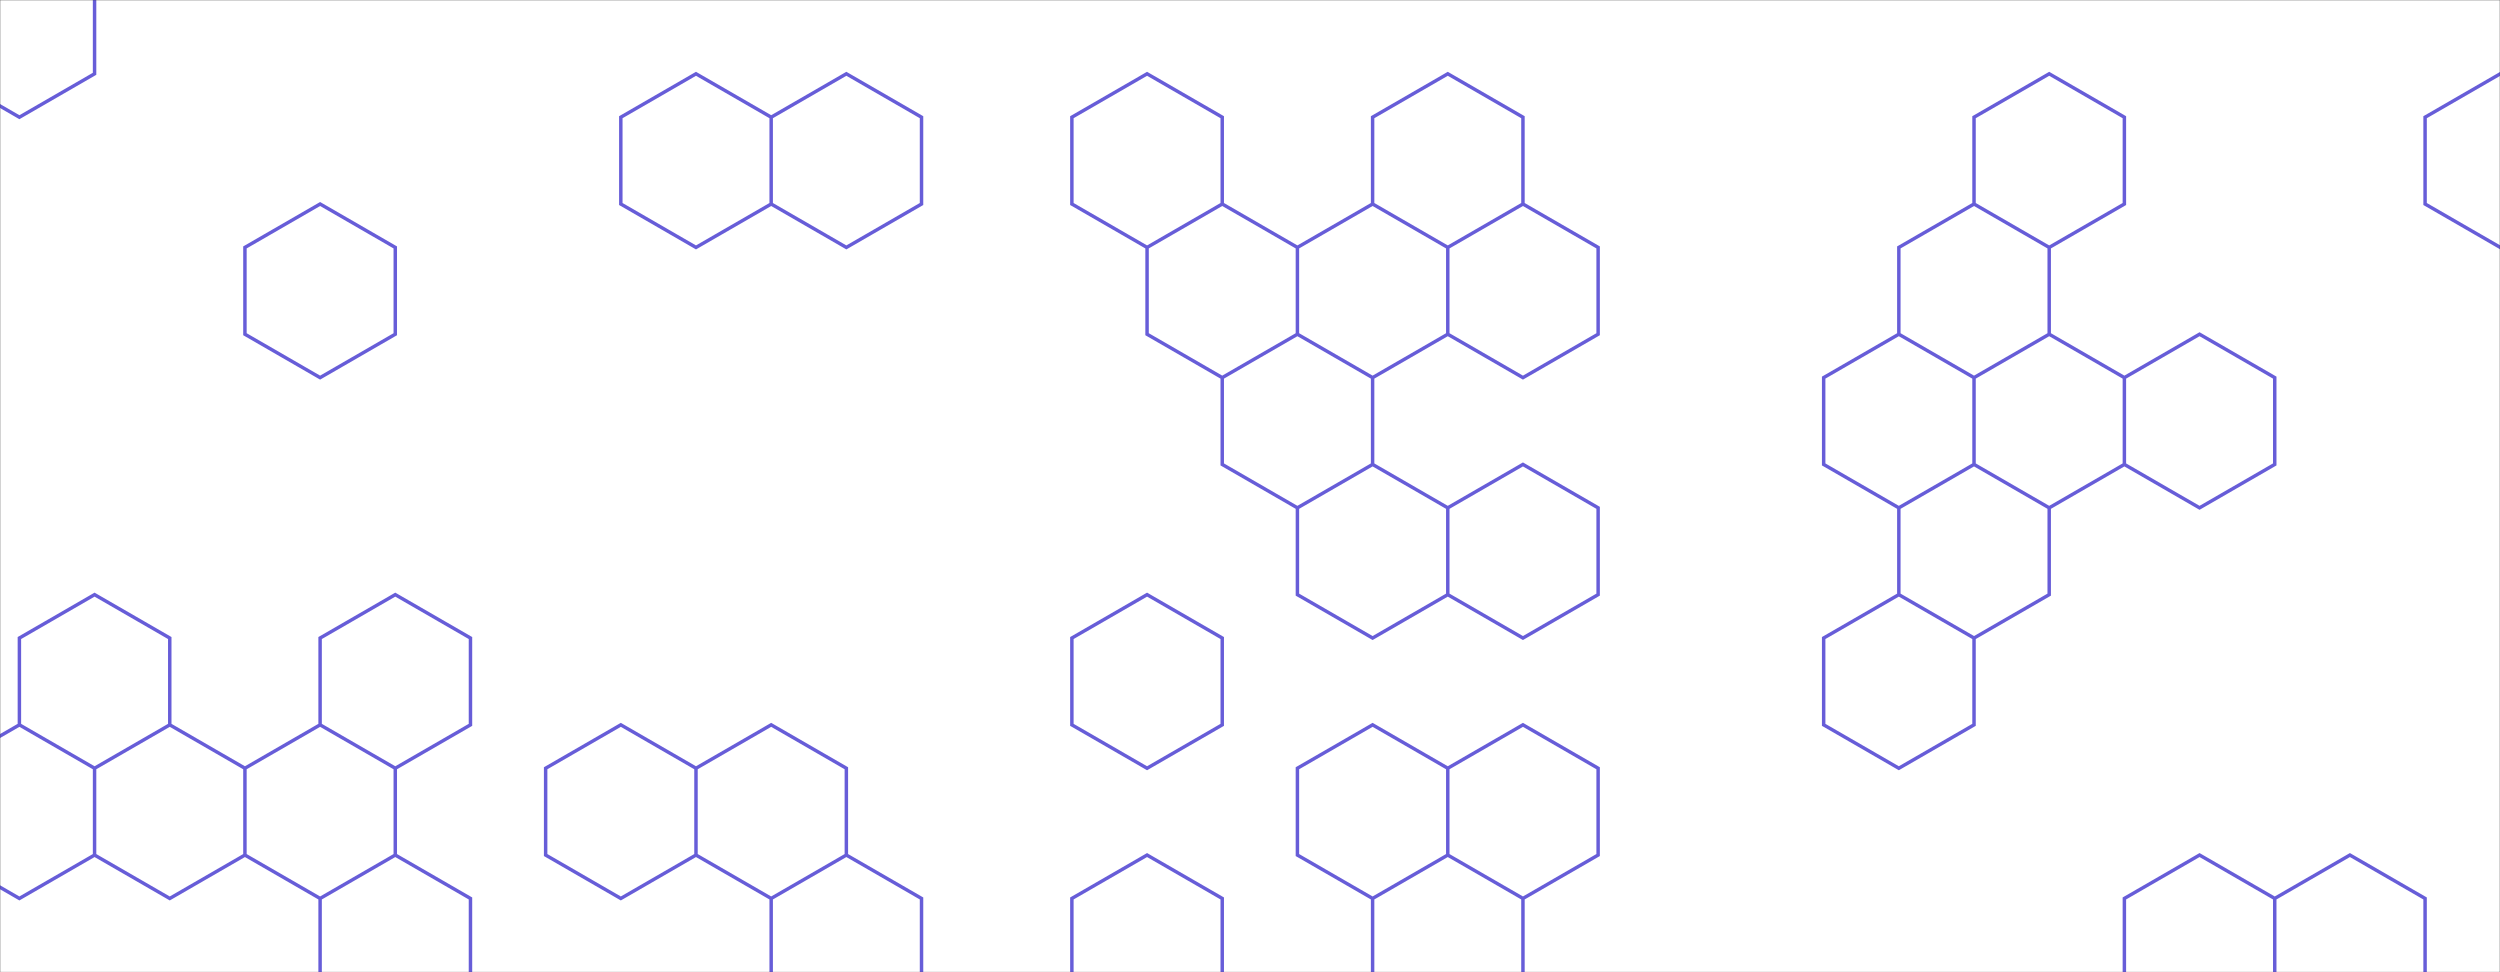 <svg xmlns="http://www.w3.org/2000/svg" version="1.1" xmlns:xlink="http://www.w3.org/1999/xlink" xmlns:svgjs="http://svgjs.dev/svgjs" width="1440" height="560" preserveAspectRatio="none" viewBox="0 0 1440 560">
    <rect x="0" y="0" width="1440" height="560" fill="#333333" stroke="none"/>
    <g mask="url(&quot;#SvgjsMask1005&quot;)" fill="none">
        <rect width="1440" height="560" x="0" y="0" fill="rgba(255, 255, 255, 1)"></rect>
        <path d="M48.66 -2.06L113.61 35.44L113.61 110.44L48.66 147.94L-16.29 110.44L-16.29 35.44zM113.61 110.44L178.57 147.94L178.57 222.94L113.61 260.44L48.66 222.94L48.66 147.94zM48.66 447.94L113.61 485.44L113.61 560.44L48.66 597.94L-16.29 560.44L-16.29 485.44zM243.52 335.44L308.48 372.94L308.48 447.94L243.52 485.44L178.57 447.94L178.57 372.94zM243.52 560.44L308.48 597.94L308.48 672.94L243.52 710.44L178.57 672.94L178.57 597.94zM308.48 -2.06L373.43 35.44L373.43 110.44L308.48 147.94L243.52 110.44L243.52 35.44zM373.43 110.44L438.38 147.94L438.38 222.94L373.43 260.44L308.48 222.94L308.48 147.94zM308.48 222.94L373.43 260.44L373.43 335.44L308.48 372.94L243.52 335.44L243.52 260.44zM373.43 335.44L438.38 372.94L438.38 447.94L373.43 485.44L308.48 447.94L308.48 372.94zM308.48 447.94L373.43 485.44L373.43 560.44L308.48 597.94L243.52 560.44L243.52 485.44zM503.34 560.44L568.29 597.94L568.29 672.94L503.34 710.44L438.38 672.94L438.38 597.94zM633.24 110.44L698.2 147.94L698.2 222.94L633.24 260.44L568.29 222.94L568.29 147.94zM568.29 222.94L633.24 260.44L633.24 335.44L568.29 372.94L503.34 335.44L503.34 260.44zM568.29 447.94L633.24 485.44L633.24 560.44L568.29 597.94L503.34 560.44L503.34 485.44zM633.24 560.44L698.2 597.94L698.2 672.94L633.24 710.44L568.29 672.94L568.29 597.94zM698.2 222.94L763.15 260.44L763.15 335.44L698.2 372.94L633.24 335.44L633.24 260.44zM893.06 560.44L958.01 597.94L958.01 672.94L893.06 710.44L828.1 672.94L828.1 597.94zM958.01 -2.06L1022.97 35.44L1022.97 110.44L958.01 147.94L893.06 110.44L893.06 35.44zM1087.92 -2.06L1152.87 35.44L1152.87 110.44L1087.92 147.94L1022.97 110.44L1022.97 35.44zM1217.83 -2.06L1282.78 35.44L1282.78 110.44L1217.83 147.94L1152.87 110.44L1152.87 35.44zM1217.83 222.94L1282.78 260.44L1282.78 335.44L1217.83 372.94L1152.87 335.44L1152.87 260.44zM1282.78 335.44L1347.73 372.94L1347.73 447.94L1282.78 485.44L1217.83 447.94L1217.83 372.94zM1282.78 560.44L1347.73 597.94L1347.73 672.94L1282.78 710.44L1217.83 672.94L1217.83 597.94zM1347.74 -2.06L1412.69 35.44L1412.69 110.44L1347.74 147.94L1282.78 110.44L1282.78 35.44zM1412.69 110.44L1477.64 147.94L1477.64 222.94L1412.69 260.44L1347.74 222.94L1347.74 147.94zM1412.69 335.44L1477.64 372.94L1477.64 447.94L1412.69 485.44L1347.74 447.94L1347.74 372.94zM1347.74 447.94L1412.69 485.44L1412.69 560.44L1347.74 597.94L1282.78 560.44L1282.78 485.44zM1412.69 560.44L1477.64 597.94L1477.64 672.94L1412.69 710.44L1347.74 672.94L1347.74 597.94zM1542.6 110.44L1607.55 147.94L1607.55 222.94L1542.6 260.44L1477.64 222.94L1477.64 147.94zM1542.6 560.44L1607.55 597.94L1607.55 672.94L1542.6 710.44L1477.64 672.94L1477.64 597.94z" stroke="rgba(0, 0, 0, 0)" stroke-width="2"></path>
        <path d="M41.16 -2.06 a7.5 7.5 0 1 0 15 0 a7.5 7.5 0 1 0 -15 0zM106.11 35.44 a7.5 7.5 0 1 0 15 0 a7.5 7.5 0 1 0 -15 0zM106.11 110.44 a7.5 7.5 0 1 0 15 0 a7.5 7.5 0 1 0 -15 0zM41.16 147.94 a7.5 7.5 0 1 0 15 0 a7.5 7.5 0 1 0 -15 0zM-23.79 110.44 a7.5 7.5 0 1 0 15 0 a7.5 7.5 0 1 0 -15 0zM-23.79 35.44 a7.5 7.5 0 1 0 15 0 a7.5 7.5 0 1 0 -15 0zM171.07 147.94 a7.5 7.5 0 1 0 15 0 a7.5 7.5 0 1 0 -15 0zM171.07 222.94 a7.5 7.5 0 1 0 15 0 a7.5 7.5 0 1 0 -15 0zM106.11 260.44 a7.5 7.5 0 1 0 15 0 a7.5 7.5 0 1 0 -15 0zM41.16 222.94 a7.5 7.5 0 1 0 15 0 a7.5 7.5 0 1 0 -15 0zM41.16 447.94 a7.5 7.5 0 1 0 15 0 a7.5 7.5 0 1 0 -15 0zM106.11 485.44 a7.5 7.5 0 1 0 15 0 a7.5 7.5 0 1 0 -15 0zM106.11 560.44 a7.5 7.5 0 1 0 15 0 a7.5 7.5 0 1 0 -15 0zM41.16 597.94 a7.5 7.5 0 1 0 15 0 a7.5 7.5 0 1 0 -15 0zM-23.79 560.44 a7.5 7.5 0 1 0 15 0 a7.5 7.5 0 1 0 -15 0zM-23.79 485.44 a7.5 7.5 0 1 0 15 0 a7.5 7.5 0 1 0 -15 0zM236.02 335.44 a7.5 7.5 0 1 0 15 0 a7.5 7.5 0 1 0 -15 0zM300.98 372.94 a7.5 7.5 0 1 0 15 0 a7.5 7.5 0 1 0 -15 0zM300.98 447.94 a7.5 7.5 0 1 0 15 0 a7.5 7.5 0 1 0 -15 0zM236.02 485.44 a7.5 7.5 0 1 0 15 0 a7.5 7.5 0 1 0 -15 0zM171.07 447.94 a7.5 7.5 0 1 0 15 0 a7.5 7.5 0 1 0 -15 0zM171.07 372.94 a7.5 7.5 0 1 0 15 0 a7.5 7.5 0 1 0 -15 0zM236.02 560.44 a7.5 7.5 0 1 0 15 0 a7.5 7.5 0 1 0 -15 0zM300.98 597.94 a7.5 7.5 0 1 0 15 0 a7.5 7.5 0 1 0 -15 0zM300.98 672.94 a7.5 7.5 0 1 0 15 0 a7.5 7.5 0 1 0 -15 0zM236.02 710.44 a7.5 7.5 0 1 0 15 0 a7.5 7.5 0 1 0 -15 0zM171.07 672.94 a7.5 7.5 0 1 0 15 0 a7.5 7.5 0 1 0 -15 0zM171.07 597.94 a7.5 7.5 0 1 0 15 0 a7.5 7.5 0 1 0 -15 0zM300.98 -2.06 a7.5 7.5 0 1 0 15 0 a7.5 7.5 0 1 0 -15 0zM365.93 35.44 a7.5 7.5 0 1 0 15 0 a7.5 7.5 0 1 0 -15 0zM365.93 110.44 a7.5 7.5 0 1 0 15 0 a7.5 7.5 0 1 0 -15 0zM300.98 147.94 a7.5 7.5 0 1 0 15 0 a7.5 7.5 0 1 0 -15 0zM236.02 110.44 a7.5 7.5 0 1 0 15 0 a7.5 7.5 0 1 0 -15 0zM236.02 35.44 a7.5 7.5 0 1 0 15 0 a7.5 7.5 0 1 0 -15 0zM430.88 147.94 a7.5 7.5 0 1 0 15 0 a7.5 7.5 0 1 0 -15 0zM430.88 222.94 a7.5 7.5 0 1 0 15 0 a7.5 7.5 0 1 0 -15 0zM365.93 260.44 a7.5 7.5 0 1 0 15 0 a7.5 7.5 0 1 0 -15 0zM300.98 222.94 a7.5 7.5 0 1 0 15 0 a7.5 7.5 0 1 0 -15 0zM365.93 335.44 a7.5 7.5 0 1 0 15 0 a7.5 7.5 0 1 0 -15 0zM236.02 260.44 a7.5 7.5 0 1 0 15 0 a7.5 7.5 0 1 0 -15 0zM430.88 372.94 a7.5 7.5 0 1 0 15 0 a7.5 7.5 0 1 0 -15 0zM430.88 447.94 a7.5 7.5 0 1 0 15 0 a7.5 7.5 0 1 0 -15 0zM365.93 485.44 a7.5 7.5 0 1 0 15 0 a7.5 7.5 0 1 0 -15 0zM365.93 560.44 a7.5 7.5 0 1 0 15 0 a7.5 7.5 0 1 0 -15 0zM495.84 560.44 a7.5 7.5 0 1 0 15 0 a7.5 7.5 0 1 0 -15 0zM560.79 597.94 a7.5 7.5 0 1 0 15 0 a7.5 7.5 0 1 0 -15 0zM560.79 672.94 a7.5 7.5 0 1 0 15 0 a7.5 7.5 0 1 0 -15 0zM495.84 710.44 a7.5 7.5 0 1 0 15 0 a7.5 7.5 0 1 0 -15 0zM430.88 672.94 a7.5 7.5 0 1 0 15 0 a7.5 7.5 0 1 0 -15 0zM430.88 597.94 a7.5 7.5 0 1 0 15 0 a7.5 7.5 0 1 0 -15 0zM625.74 110.44 a7.5 7.5 0 1 0 15 0 a7.5 7.5 0 1 0 -15 0zM690.7 147.94 a7.5 7.5 0 1 0 15 0 a7.5 7.5 0 1 0 -15 0zM690.7 222.94 a7.5 7.5 0 1 0 15 0 a7.5 7.5 0 1 0 -15 0zM625.74 260.44 a7.5 7.5 0 1 0 15 0 a7.5 7.5 0 1 0 -15 0zM560.79 222.94 a7.5 7.5 0 1 0 15 0 a7.5 7.5 0 1 0 -15 0zM560.79 147.94 a7.5 7.5 0 1 0 15 0 a7.5 7.5 0 1 0 -15 0zM625.74 335.44 a7.5 7.5 0 1 0 15 0 a7.5 7.5 0 1 0 -15 0zM560.79 372.94 a7.5 7.5 0 1 0 15 0 a7.5 7.5 0 1 0 -15 0zM495.84 335.44 a7.5 7.5 0 1 0 15 0 a7.5 7.5 0 1 0 -15 0zM495.84 260.44 a7.5 7.5 0 1 0 15 0 a7.5 7.5 0 1 0 -15 0zM560.79 447.94 a7.5 7.5 0 1 0 15 0 a7.5 7.5 0 1 0 -15 0zM625.74 485.44 a7.5 7.5 0 1 0 15 0 a7.5 7.5 0 1 0 -15 0zM625.74 560.44 a7.5 7.5 0 1 0 15 0 a7.5 7.5 0 1 0 -15 0zM495.84 485.44 a7.5 7.5 0 1 0 15 0 a7.5 7.5 0 1 0 -15 0zM690.7 597.94 a7.5 7.5 0 1 0 15 0 a7.5 7.5 0 1 0 -15 0zM690.7 672.94 a7.5 7.5 0 1 0 15 0 a7.5 7.5 0 1 0 -15 0zM625.74 710.44 a7.5 7.5 0 1 0 15 0 a7.5 7.5 0 1 0 -15 0zM755.65 260.44 a7.5 7.5 0 1 0 15 0 a7.5 7.5 0 1 0 -15 0zM755.65 335.44 a7.5 7.5 0 1 0 15 0 a7.5 7.5 0 1 0 -15 0zM690.7 372.94 a7.5 7.5 0 1 0 15 0 a7.5 7.5 0 1 0 -15 0zM885.56 560.44 a7.5 7.5 0 1 0 15 0 a7.5 7.5 0 1 0 -15 0zM950.51 597.94 a7.5 7.5 0 1 0 15 0 a7.5 7.5 0 1 0 -15 0zM950.51 672.94 a7.5 7.5 0 1 0 15 0 a7.5 7.5 0 1 0 -15 0zM885.56 710.44 a7.5 7.5 0 1 0 15 0 a7.5 7.5 0 1 0 -15 0zM820.6 672.94 a7.5 7.5 0 1 0 15 0 a7.5 7.5 0 1 0 -15 0zM820.6 597.94 a7.5 7.5 0 1 0 15 0 a7.5 7.5 0 1 0 -15 0zM950.51 -2.06 a7.5 7.5 0 1 0 15 0 a7.5 7.5 0 1 0 -15 0zM1015.47 35.44 a7.5 7.5 0 1 0 15 0 a7.5 7.5 0 1 0 -15 0zM1015.47 110.44 a7.5 7.5 0 1 0 15 0 a7.5 7.5 0 1 0 -15 0zM950.51 147.94 a7.5 7.5 0 1 0 15 0 a7.5 7.5 0 1 0 -15 0zM885.56 110.44 a7.5 7.5 0 1 0 15 0 a7.5 7.5 0 1 0 -15 0zM885.56 35.44 a7.5 7.5 0 1 0 15 0 a7.5 7.5 0 1 0 -15 0zM1080.42 -2.06 a7.5 7.5 0 1 0 15 0 a7.5 7.5 0 1 0 -15 0zM1145.37 35.44 a7.5 7.5 0 1 0 15 0 a7.5 7.5 0 1 0 -15 0zM1145.37 110.44 a7.5 7.5 0 1 0 15 0 a7.5 7.5 0 1 0 -15 0zM1080.42 147.94 a7.5 7.5 0 1 0 15 0 a7.5 7.5 0 1 0 -15 0zM1210.33 -2.06 a7.5 7.5 0 1 0 15 0 a7.5 7.5 0 1 0 -15 0zM1275.28 35.44 a7.5 7.5 0 1 0 15 0 a7.5 7.5 0 1 0 -15 0zM1275.28 110.44 a7.5 7.5 0 1 0 15 0 a7.5 7.5 0 1 0 -15 0zM1210.33 147.94 a7.5 7.5 0 1 0 15 0 a7.5 7.5 0 1 0 -15 0zM1210.33 222.94 a7.5 7.5 0 1 0 15 0 a7.5 7.5 0 1 0 -15 0zM1275.28 260.44 a7.5 7.5 0 1 0 15 0 a7.5 7.5 0 1 0 -15 0zM1275.28 335.44 a7.5 7.5 0 1 0 15 0 a7.5 7.5 0 1 0 -15 0zM1210.33 372.94 a7.5 7.5 0 1 0 15 0 a7.5 7.5 0 1 0 -15 0zM1145.37 335.44 a7.5 7.5 0 1 0 15 0 a7.5 7.5 0 1 0 -15 0zM1145.37 260.44 a7.5 7.5 0 1 0 15 0 a7.5 7.5 0 1 0 -15 0zM1340.23 372.94 a7.5 7.5 0 1 0 15 0 a7.5 7.5 0 1 0 -15 0zM1340.23 447.94 a7.5 7.5 0 1 0 15 0 a7.5 7.5 0 1 0 -15 0zM1275.28 485.44 a7.5 7.5 0 1 0 15 0 a7.5 7.5 0 1 0 -15 0zM1210.33 447.94 a7.5 7.5 0 1 0 15 0 a7.5 7.5 0 1 0 -15 0zM1275.28 560.44 a7.5 7.5 0 1 0 15 0 a7.5 7.5 0 1 0 -15 0zM1340.23 597.94 a7.5 7.5 0 1 0 15 0 a7.5 7.5 0 1 0 -15 0zM1340.23 672.94 a7.5 7.5 0 1 0 15 0 a7.5 7.5 0 1 0 -15 0zM1275.28 710.44 a7.5 7.5 0 1 0 15 0 a7.5 7.5 0 1 0 -15 0zM1210.33 672.94 a7.5 7.5 0 1 0 15 0 a7.5 7.5 0 1 0 -15 0zM1210.33 597.94 a7.5 7.5 0 1 0 15 0 a7.5 7.5 0 1 0 -15 0zM1340.24 -2.06 a7.5 7.5 0 1 0 15 0 a7.5 7.5 0 1 0 -15 0zM1405.19 35.44 a7.5 7.5 0 1 0 15 0 a7.5 7.5 0 1 0 -15 0zM1405.19 110.44 a7.5 7.5 0 1 0 15 0 a7.5 7.5 0 1 0 -15 0zM1340.24 147.94 a7.5 7.5 0 1 0 15 0 a7.5 7.5 0 1 0 -15 0zM1470.14 147.94 a7.5 7.5 0 1 0 15 0 a7.5 7.5 0 1 0 -15 0zM1470.14 222.94 a7.5 7.5 0 1 0 15 0 a7.5 7.5 0 1 0 -15 0zM1405.19 260.44 a7.5 7.5 0 1 0 15 0 a7.5 7.5 0 1 0 -15 0zM1340.24 222.94 a7.5 7.5 0 1 0 15 0 a7.5 7.5 0 1 0 -15 0zM1405.19 335.44 a7.5 7.5 0 1 0 15 0 a7.5 7.5 0 1 0 -15 0zM1470.14 372.94 a7.5 7.5 0 1 0 15 0 a7.5 7.5 0 1 0 -15 0zM1470.14 447.94 a7.5 7.5 0 1 0 15 0 a7.5 7.5 0 1 0 -15 0zM1405.19 485.44 a7.5 7.5 0 1 0 15 0 a7.5 7.5 0 1 0 -15 0zM1340.24 447.94 a7.5 7.5 0 1 0 15 0 a7.5 7.5 0 1 0 -15 0zM1340.24 372.94 a7.5 7.5 0 1 0 15 0 a7.5 7.5 0 1 0 -15 0zM1405.19 560.44 a7.5 7.5 0 1 0 15 0 a7.5 7.5 0 1 0 -15 0zM1340.24 597.94 a7.5 7.5 0 1 0 15 0 a7.5 7.5 0 1 0 -15 0zM1470.14 597.94 a7.5 7.5 0 1 0 15 0 a7.5 7.5 0 1 0 -15 0zM1470.14 672.94 a7.5 7.5 0 1 0 15 0 a7.5 7.5 0 1 0 -15 0zM1405.19 710.44 a7.5 7.5 0 1 0 15 0 a7.5 7.5 0 1 0 -15 0zM1340.24 672.94 a7.5 7.5 0 1 0 15 0 a7.5 7.5 0 1 0 -15 0zM1535.1 110.44 a7.5 7.5 0 1 0 15 0 a7.5 7.5 0 1 0 -15 0zM1600.05 147.94 a7.5 7.5 0 1 0 15 0 a7.5 7.5 0 1 0 -15 0zM1600.05 222.94 a7.5 7.5 0 1 0 15 0 a7.5 7.5 0 1 0 -15 0zM1535.1 260.44 a7.5 7.5 0 1 0 15 0 a7.5 7.5 0 1 0 -15 0zM1535.1 560.44 a7.5 7.5 0 1 0 15 0 a7.5 7.5 0 1 0 -15 0zM1600.05 597.94 a7.5 7.5 0 1 0 15 0 a7.5 7.5 0 1 0 -15 0zM1600.05 672.94 a7.5 7.5 0 1 0 15 0 a7.5 7.5 0 1 0 -15 0zM1535.1 710.44 a7.5 7.5 0 1 0 15 0 a7.5 7.5 0 1 0 -15 0z" fill="rgba(0, 0, 0, 0)"></path>
        <path d="M11.17 -32.49L54.47 -7.49L54.47 42.51L11.17 67.51L-32.13 42.51L-32.13 -7.49zM54.47 342.51L97.78 367.51L97.78 417.51L54.47 442.51L11.17 417.51L11.17 367.51zM11.17 417.51L54.47 442.51L54.47 492.51L11.17 517.51L-32.13 492.51L-32.13 442.51zM97.78 417.51L141.08 442.51L141.08 492.51L97.78 517.51L54.47 492.51L54.47 442.51zM184.38 117.51L227.68 142.51L227.68 192.51L184.38 217.51L141.08 192.51L141.08 142.51zM227.68 342.51L270.99 367.51L270.99 417.51L227.68 442.51L184.38 417.51L184.38 367.51zM184.38 417.51L227.68 442.51L227.68 492.51L184.38 517.51L141.08 492.51L141.08 442.51zM227.68 492.51L270.99 517.51L270.99 567.51L227.68 592.51L184.38 567.51L184.38 517.51zM400.89 42.51L444.2 67.51L444.2 117.51L400.89 142.51L357.59 117.51L357.59 67.51zM357.59 417.51L400.89 442.51L400.89 492.51L357.59 517.51L314.29 492.51L314.29 442.51zM487.5 42.51L530.8 67.51L530.8 117.51L487.5 142.51L444.2 117.51L444.2 67.51zM444.2 417.51L487.5 442.51L487.5 492.51L444.2 517.51L400.89 492.51L400.89 442.51zM487.5 492.51L530.8 517.51L530.8 567.51L487.5 592.51L444.2 567.51L444.2 517.51zM660.71 42.51L704.01 67.51L704.01 117.51L660.71 142.51L617.4 117.51L617.4 67.51zM660.71 342.51L704.01 367.51L704.01 417.51L660.71 442.51L617.4 417.51L617.4 367.51zM660.71 492.51L704.01 517.51L704.01 567.51L660.71 592.51L617.4 567.51L617.4 517.51zM704.01 117.51L747.31 142.51L747.31 192.51L704.01 217.51L660.71 192.51L660.71 142.51zM747.31 192.51L790.62 217.51L790.62 267.51L747.31 292.51L704.01 267.51L704.01 217.51zM833.92 42.51L877.22 67.51L877.22 117.51L833.92 142.51L790.62 117.51L790.62 67.51zM790.62 117.51L833.92 142.51L833.92 192.51L790.62 217.51L747.31 192.51L747.31 142.51zM790.62 267.51L833.92 292.51L833.92 342.51L790.62 367.51L747.31 342.51L747.31 292.51zM790.62 417.51L833.92 442.51L833.92 492.51L790.62 517.51L747.31 492.51L747.31 442.51zM833.92 492.51L877.22 517.51L877.22 567.51L833.92 592.51L790.62 567.51L790.62 517.51zM877.22 117.51L920.52 142.51L920.52 192.51L877.22 217.51L833.92 192.51L833.92 142.51zM877.22 267.51L920.52 292.51L920.52 342.51L877.22 367.51L833.92 342.51L833.92 292.51zM877.22 417.51L920.52 442.51L920.52 492.51L877.22 517.51L833.92 492.51L833.92 442.51zM1093.73 192.51L1137.04 217.51L1137.04 267.51L1093.73 292.51L1050.43 267.51L1050.43 217.51zM1093.73 342.51L1137.04 367.51L1137.04 417.51L1093.73 442.51L1050.43 417.51L1050.43 367.51zM1180.34 42.51L1223.64 67.51L1223.64 117.51L1180.34 142.51L1137.04 117.51L1137.04 67.51zM1137.04 117.51L1180.34 142.51L1180.34 192.51L1137.04 217.51L1093.73 192.51L1093.73 142.51zM1180.34 192.51L1223.64 217.51L1223.64 267.51L1180.34 292.51L1137.04 267.51L1137.04 217.51zM1137.04 267.51L1180.34 292.51L1180.34 342.51L1137.04 367.51L1093.73 342.51L1093.73 292.51zM1266.94 192.51L1310.25 217.51L1310.25 267.51L1266.94 292.51L1223.64 267.51L1223.64 217.51zM1266.94 492.51L1310.25 517.51L1310.25 567.51L1266.94 592.51L1223.64 567.51L1223.64 517.51zM1353.55 492.51L1396.85 517.51L1396.85 567.51L1353.55 592.51L1310.25 567.51L1310.25 517.51zM1440.15 42.51L1483.46 67.51L1483.46 117.51L1440.15 142.51L1396.85 117.51L1396.85 67.51z" stroke="rgba(103, 93, 216, 1)" stroke-width="2"></path>
    </g>
    <defs>
        <mask id="SvgjsMask1005">
            <rect width="1440" height="560" fill="#ffffff"></rect>
        </mask>
    </defs>
</svg>